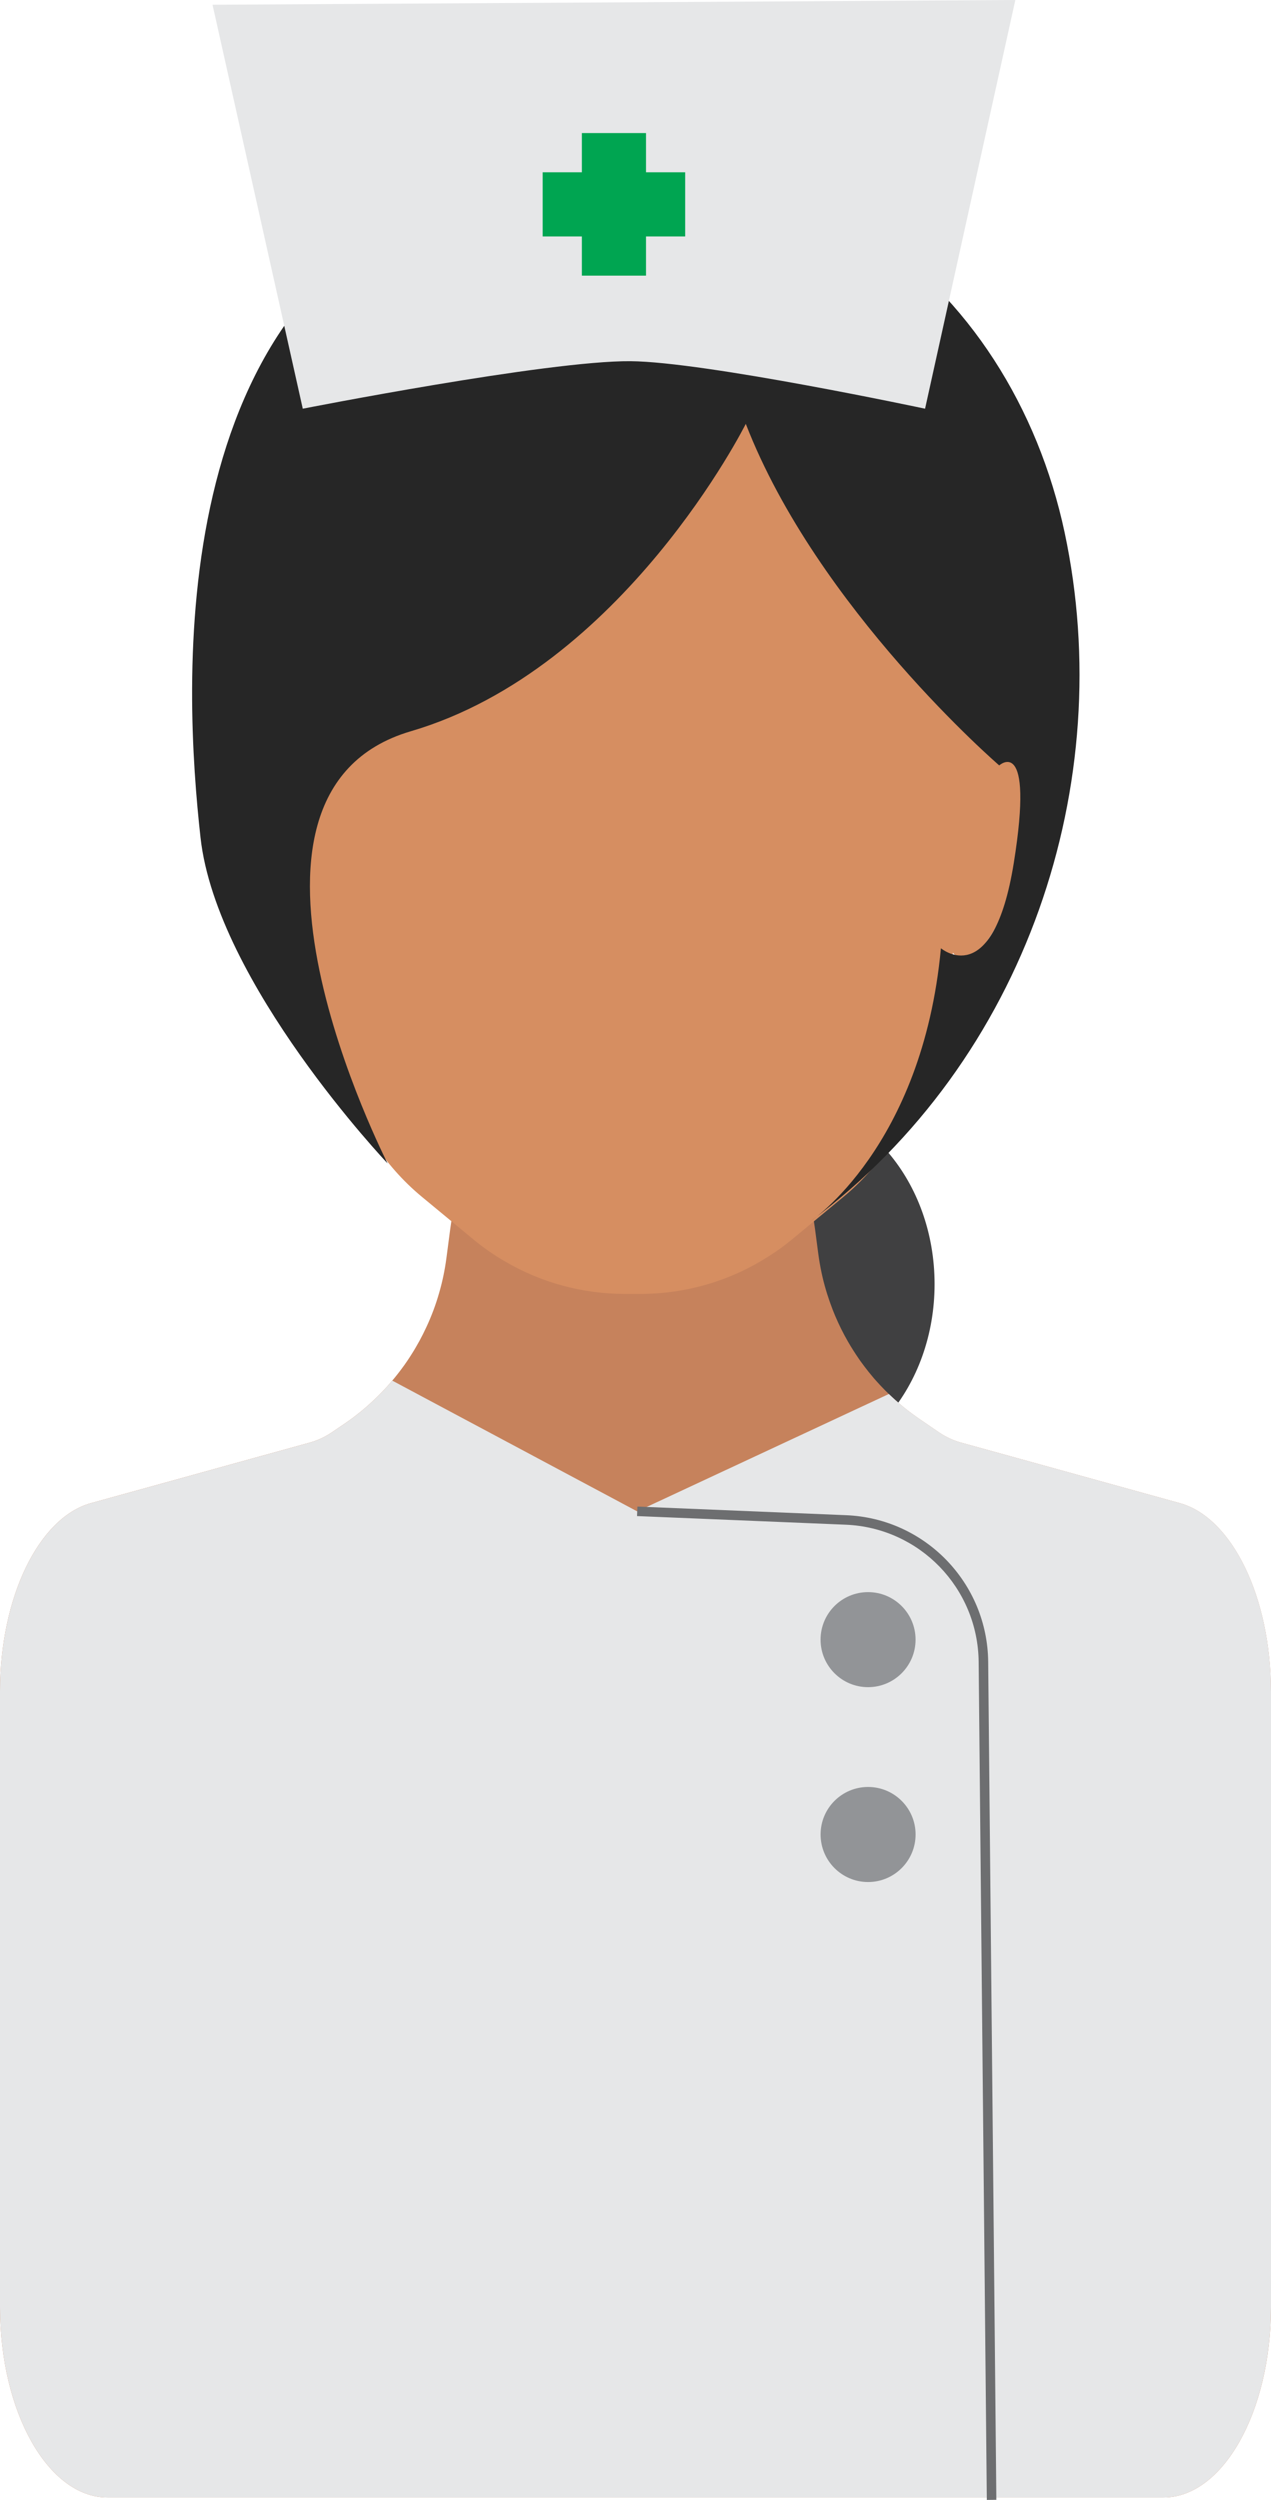 <svg xmlns="http://www.w3.org/2000/svg" width="549.36" height="1080" viewBox="0 0 549.36 1080"><g id="a"/><g id="b"><g id="c"><g id="d"><g><path d="M403.95 554.76c0 44.22-30.34 80.07-67.76 80.07s-67.75-35.85-67.75-80.07 30.33-80.08 67.75-80.08 67.76 35.85 67.76 80.08z" fill="#404041"/><g><path d="M549.36 730.71V996.6c0 45.49-20.84 82.37-46.57 82.37H46.55c-25.71.0-46.55-36.88-46.55-82.37V730.71c0-40.57 16.71-75.1 39.34-81.34l36.63-10.12 36.04-9.98 22.05-6.09c3.27-.91 6.47-2.41 9.53-4.48l3.31-2.26 2.03-1.37c1.25-.86 2.48-1.72 3.67-2.62.59-.45 1.19-.91 1.76-1.36 1.09-.84 2.16-1.72 3.2-2.61.72-.62 1.44-1.22 2.14-1.89 2.69-2.4 5.23-4.93 7.63-7.59.76-.85 1.5-1.69 2.22-2.55.74-.88 1.48-1.76 2.18-2.67.66-.82 1.29-1.67 1.91-2.5.84-1.11 1.62-2.21 2.4-3.37.58-.84 1.13-1.71 1.68-2.57.62-.96 1.23-1.95 1.81-2.94.57-.98 1.15-1.98 1.7-2.99.02-.03.06-.1.08-.14 1.07-1.97 2.07-3.98 3.02-6.02 2.21-4.74 4.06-9.69 5.5-14.76 1.42-4.85 2.44-9.84 3.12-14.91l1.67-12.73c4.29-32.3 23.59-60.65 52.11-76.42l24.7-13.67v-2.25l2.03 1.14 1.99-1.14v2.25l24.72 13.67c28.5 15.77 47.82 44.12 52.09 76.42l1.44 10.92c.72 5.33 1.82 10.6 3.34 15.69.31 1.06.64 2.11 1.01 3.16.27.86.58 1.72.89 2.59.31.86.64 1.72.96 2.59.04.09.06.16.1.26.33.79.66 1.6.98 2.4 1.62 3.82 3.47 7.56 5.54 11.15.74 1.27 1.48 2.53 2.28 3.76.39.63.79 1.22 1.19 1.84.41.62.82 1.21 1.23 1.82.41.58.81 1.19 1.27 1.78.8 1.11 1.64 2.19 2.5 3.28.1.16.25.33.37.49.78.97 1.58 1.93 2.36 2.85.9 1.02 1.81 2.04 2.73 3.02.31.34.62.66.93.97.84.91 1.72 1.77 2.61 2.63l.18.19c.93.88 1.85 1.76 2.81 2.61 1.21 1.08 2.44 2.14 3.72 3.18 1.05.84 2.12 1.69 3.23 2.5.15.12.29.22.45.33 1.09.82 2.22 1.62 3.37 2.4l7.98 5.46c3.06 2.07 6.27 3.58 9.53 4.48l20.8 5.74 73.91 20.45c22.62 6.24 39.36 40.78 39.36 81.34z" fill="#c6825c"/><path d="M430.38 338.91h.23L398.56 463.5c-5.4 21.02-17.31 39.77-34.04 53.61l-22.22 18.36c-3.18 2.63-6.5 5.05-9.98 7.23-16.47 10.61-35.69 16.29-55.46 16.29h-6.8c-18.34.0-36.2-4.88-51.84-14.06-4.76-2.75-9.32-5.94-13.59-9.47l-22.22-18.36c-16.73-13.84-28.64-32.59-34.06-53.61l-32.03-124.6h.23c-2.89-8.37-5.26-17.09-7.02-26.02-2.5-12.59-3.84-25.66-3.84-39.08.0-94.21 64.78-171.91 148.22-182.49 4.29-.55 8.62-.92 13-1.11 2.18-.12 4.37-.16 6.57-.16 7.05.0 13.98.48 20.8 1.42 82.82 11.22 146.95 88.58 146.95 182.34.0 22.94-3.86 44.86-10.84 65.11z" fill="#d68e61"/><g><path d="M440.77 371.83c-5.8 25.16-17.2 44-25.47 42.09-8.27-1.9-10.27-23.83-4.48-48.99 5.79-25.16 17.2-44 25.47-42.1 8.27 1.91 10.28 23.84 4.48 49z" fill="#d68e61"/><path d="M108.6 371.83c5.79 25.16 17.2 44 25.47 42.09 8.27-1.9 10.27-23.83 4.48-48.99-5.79-25.16-17.2-44-25.47-42.1-8.27 1.91-10.28 23.84-4.48 49z" fill="#d68e61"/></g><path d="M549.36 730.71V996.6c0 45.49-20.84 82.37-46.57 82.37H46.55c-25.71.0-46.55-36.88-46.55-82.37V730.71c0-40.57 16.71-75.1 39.34-81.34l36.63-10.12 36.04-9.98 22.05-6.09c3.27-.91 6.47-2.41 9.53-4.48l3.31-2.26 2.03-1.37c1.25-.86 2.48-1.72 3.67-2.62.59-.45 1.19-.91 1.76-1.36 1.09-.84 2.16-1.72 3.2-2.61.72-.62 1.44-1.22 2.14-1.89 2.69-2.4 5.23-4.93 7.63-7.59.76-.85 1.5-1.69 2.22-2.55l105.86 56.49 108.78-50.71c.93.88 1.85 1.76 2.81 2.61 1.21 1.08 2.44 2.14 3.72 3.18 1.05.84 2.12 1.69 3.23 2.5.15.12.29.22.45.33 1.09.82 2.22 1.62 3.37 2.4l7.98 5.46c3.06 2.07 6.27 3.58 9.53 4.48l20.8 5.74 73.91 20.45c22.62 6.24 39.36 40.78 39.36 81.34z" fill="#e6e7e8"/></g><path d="M350.3 527.63s48.4-32.09 56.39-117.97c0 0 22.5 19.1 31.49-36.82 8.99-55.92-6.29-42.17-6.29-42.17.0.0-78.58-67.67-109.54-147.56.0.0-52.92 105.85-144.8 132.81-91.87 26.96-9.99 186.74-9.99 186.74.0.0-73.9-77.89-80.89-140.8-6.99-62.92-17.97-238.66 117.84-280.6 135.81-41.94 232.68 40.94 255.65 148.79 22.97 107.84-15.98 227.68-109.85 297.59z" fill="#262626"/></g><path d="M426.53 1080 423 717.98c-.31-31.94-25.55-57.97-57.44-59.28l-90.22-3.73.17-4.11 90.23 3.73c34.09 1.41 61.05 29.23 61.38 63.35l3.53 362.02-4.11.05z" fill="#6d6e70"/><circle cx="375.2" cy="708.35" r="20.53" fill="#929497"/><path d="M395.74 792.52c0 11.34-9.2 20.55-20.53 20.55s-20.53-9.2-20.53-20.55 9.2-20.52 20.53-20.52 20.53 9.19 20.53 20.52z" fill="#929497"/><path d="M91.86 2.05l39.01 174.52s105.88-20.83 141.67-20.53c32.23.26 127.3 20.53 127.3 20.53L438.86.0l-347 2.05z" fill="#e6e7e8"/><path d="M296.15 74.43H279.22V57.49H251.5V74.43H234.56v27.72H251.5V119.08H279.22V102.15H296.15V74.43z" fill="#00a551"/></g></g></g></svg>
